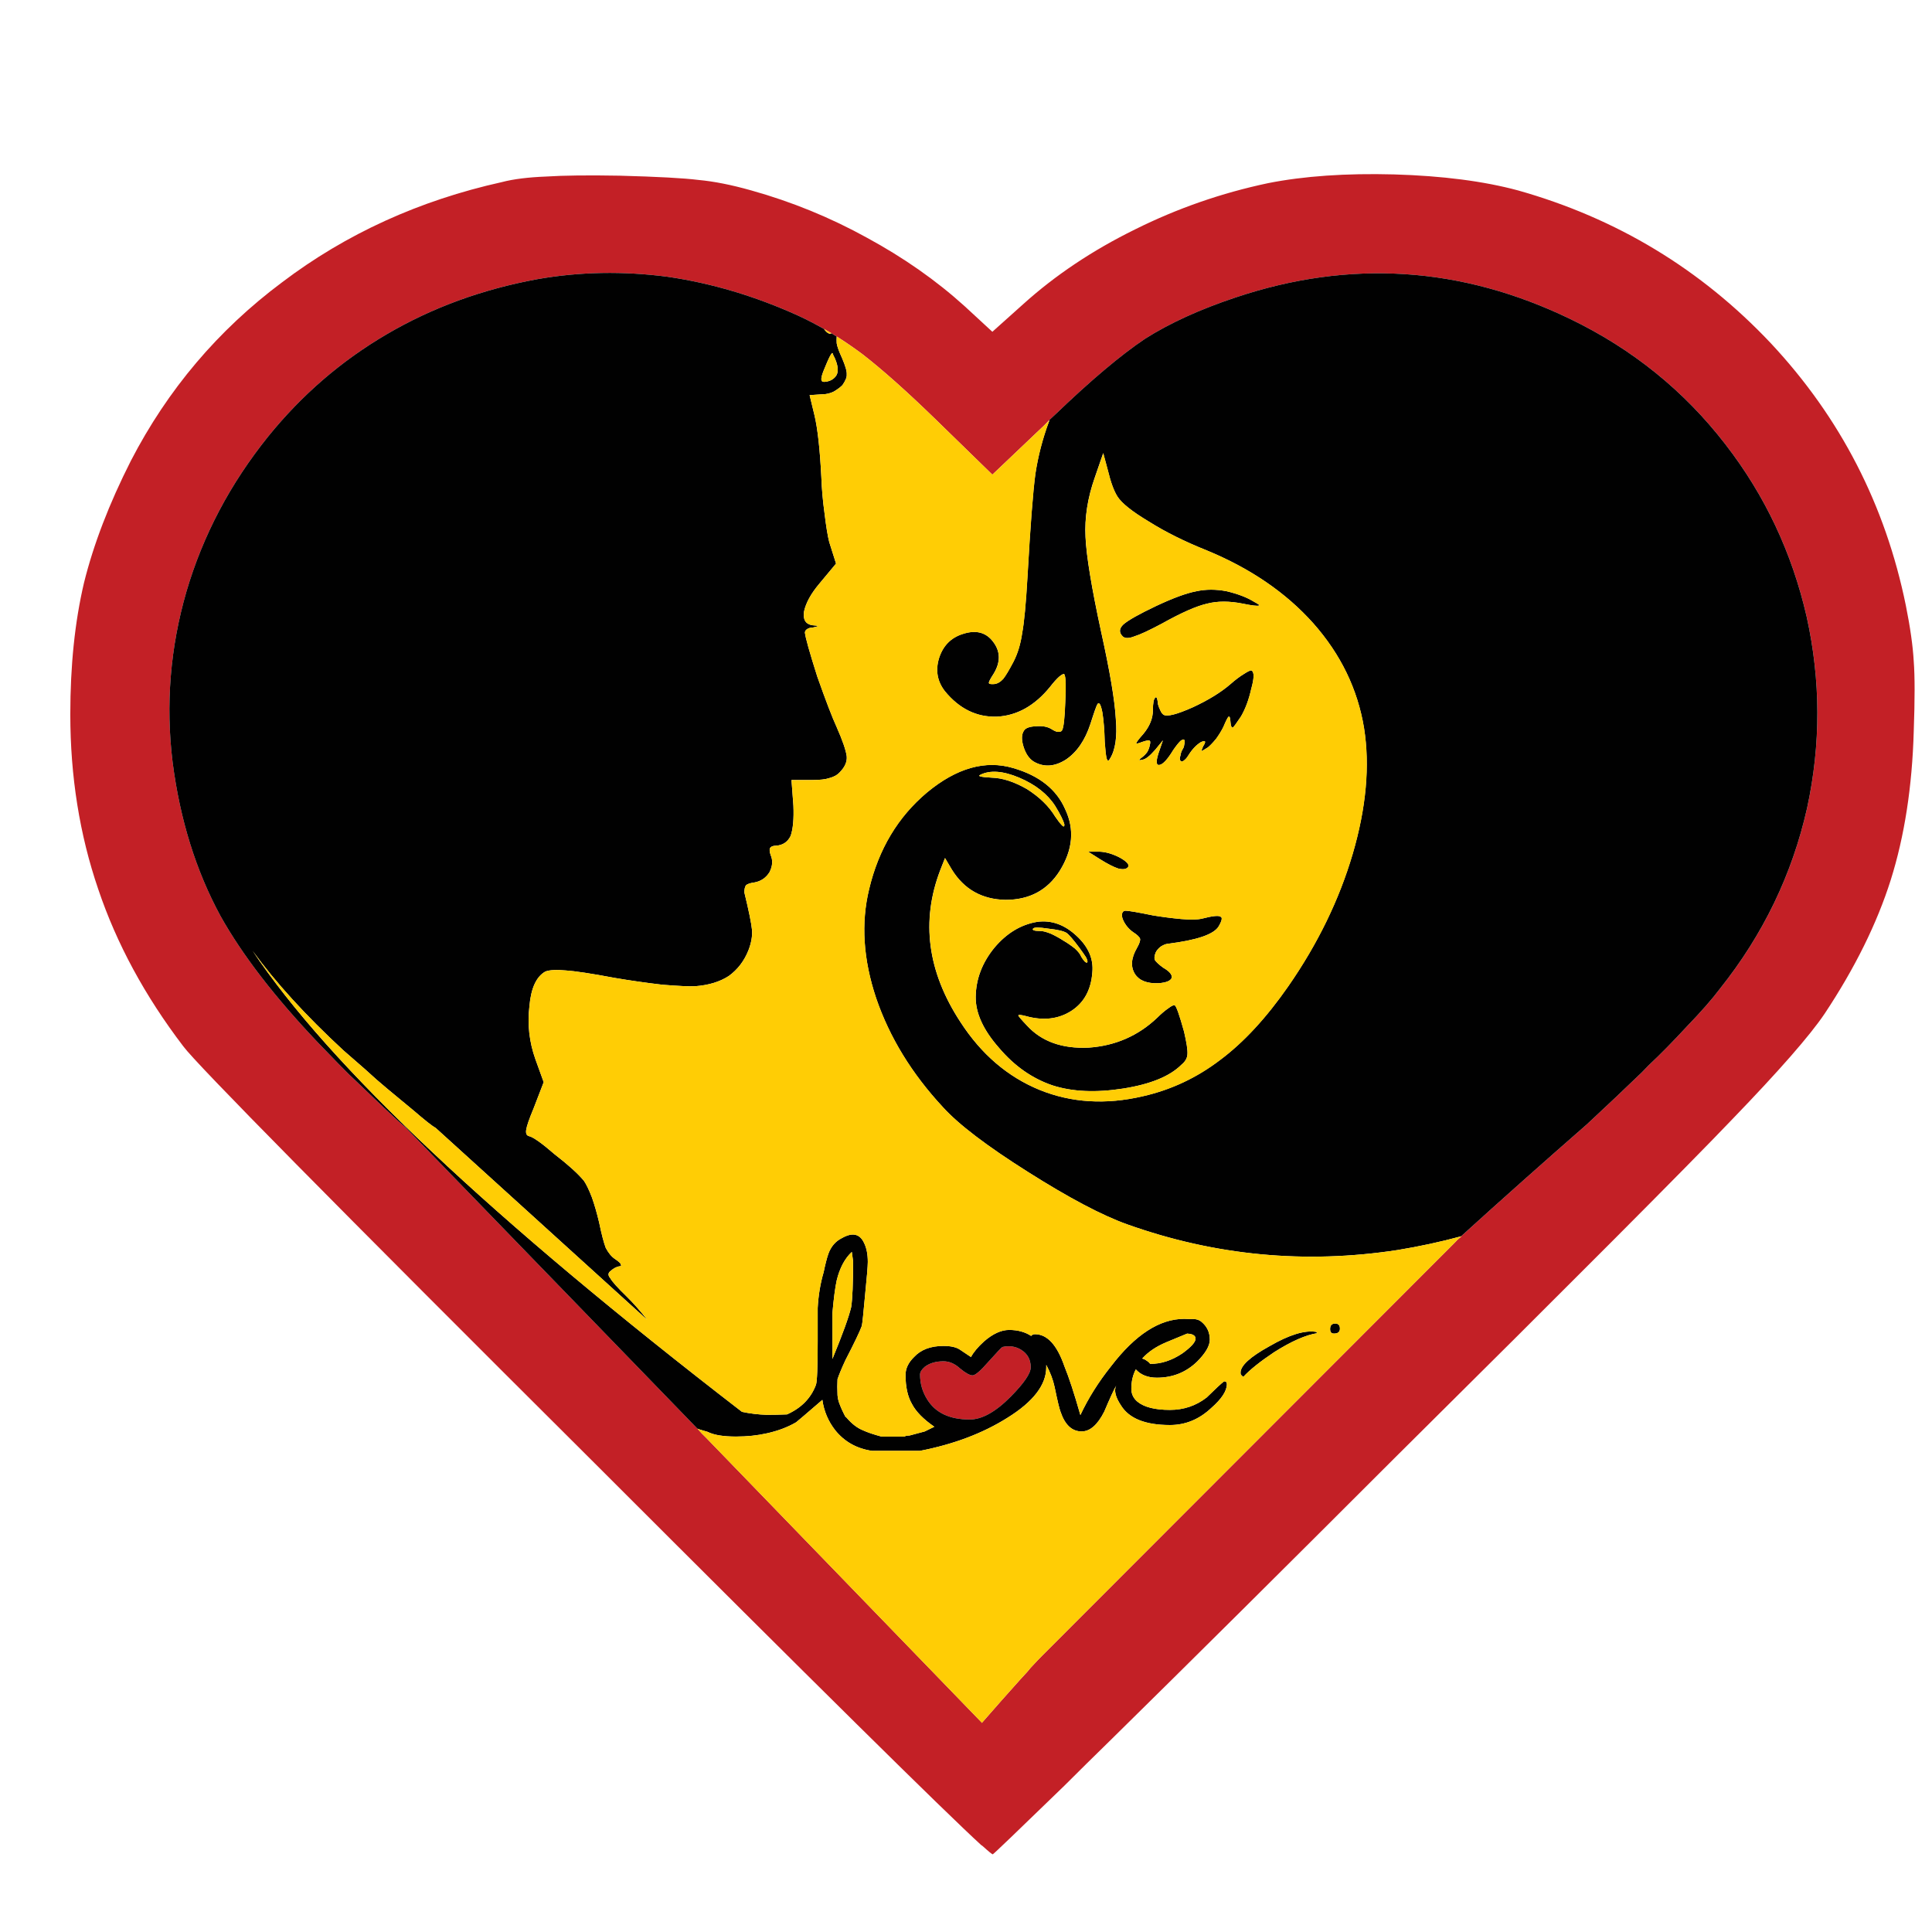 <?xml version="1.0" encoding="utf-8"?>
<!-- Generator: Adobe Illustrator 16.0.0, SVG Export Plug-In . SVG Version: 6.00 Build 0)  -->
<!DOCTYPE svg PUBLIC "-//W3C//DTD SVG 1.1//EN" "http://www.w3.org/Graphics/SVG/1.1/DTD/svg11.dtd">
<svg version="1.1" id="Layer_1" xmlns="http://www.w3.org/2000/svg" xmlns:xlink="http://www.w3.org/1999/xlink" x="0px" y="0px"
	 width="300px" height="300px" viewBox="0 0 300 300" enable-background="new 0 0 300 300" xml:space="preserve">
<g>
	<path fill-rule="evenodd" clip-rule="evenodd" fill="#C32026" d="M216.473,27.083c7.506,0.221,13.918,1.049,19.238,2.483
		c15.342,4.326,28.432,12.24,39.271,23.741c10.794,11.545,17.78,25.121,20.959,40.727c0.685,3.4,1.092,6.292,1.225,8.676
		c0.177,2.295,0.177,5.905,0,10.827c-0.242,8.609-1.435,16.313-3.576,23.112c-2.14,6.754-5.562,13.675-10.264,20.761
		c-2.274,3.378-7.075,8.863-14.403,16.456c-7.175,7.507-24.657,25.044-52.449,52.615c-16.887,16.887-31.489,31.39-43.807,43.508
		c-2.804,2.738-5.275,5.177-7.417,7.318c-7.307,7.086-11.004,10.629-11.093,10.629c-0.11,0-0.64-0.432-1.589-1.292
		c-0.044-0.045-0.11-0.088-0.199-0.133c-5.806-5.319-25.793-25.064-59.965-59.236c-40.595-40.439-61.907-62.039-63.938-64.799
		c-5.96-7.814-10.364-15.949-13.212-24.403c-2.892-8.455-4.337-17.505-4.337-27.152c0-7.571,0.706-14.37,2.12-20.396
		c1.479-5.982,3.906-12.306,7.285-18.973c5.717-11.058,13.542-20.297,23.476-27.714c9.933-7.527,21.312-12.715,34.138-15.563
		c1.766-0.464,4.05-0.751,6.854-0.861c2.737-0.177,6.556-0.221,11.456-0.133c5.85,0.155,9.922,0.375,12.219,0.662
		c2.406,0.221,5.132,0.762,8.179,1.623c6.313,1.766,12.306,4.216,17.979,7.351c5.696,3.09,10.75,6.633,15.166,10.629l4.305,3.973
		l4.768-4.271c4.989-4.503,10.784-8.377,17.384-11.622c6.557-3.268,13.443-5.662,20.661-7.186
		C202.467,27.336,208.989,26.884,216.473,27.083z M226.869,191.978c6.402-5.805,12.914-11.6,19.535-17.383
		c3.181-2.958,6.027-5.651,8.544-8.08l1.093-1.126c1.788-1.678,3.753-3.676,5.893-5.993c2.23-2.317,3.941-4.271,5.134-5.86
		c6.711-8.41,11.225-17.77,13.542-28.079c2.141-9.889,2.119-19.779-0.065-29.667c-2.273-9.933-6.479-18.863-12.616-26.788
		c-6.423-8.322-14.458-14.812-24.105-19.469c-16.908-8.168-34.227-9.282-51.951-3.345c-5.563,1.854-10.253,3.996-14.073,6.423
		c-3.753,2.517-8.377,6.414-13.874,11.689l-0.993,0.927l-0.795,0.827l-8.045,7.649l-8.94-8.708
		c-4.459-4.326-8.234-7.681-11.324-10.065c-1.28-0.95-2.583-1.843-3.907-2.682c-0.287-0.154-0.552-0.32-0.795-0.497l-0.298-0.166
		c-0.287-0.177-0.573-0.342-0.861-0.497c-1.324-0.751-2.649-1.435-3.973-2.053c-6.711-3.046-13.488-5.066-20.331-6.06
		c-6.887-0.905-13.609-0.784-20.165,0.365c-8.565,1.567-16.368,4.415-23.41,8.543c-7.064,4.127-13.211,9.425-18.443,15.893
		c-5.894,7.329-10.121,15.342-12.682,24.04c-2.538,8.741-3.256,17.604-2.152,26.587c1.147,8.875,3.62,16.81,7.417,23.808
		c3.377,6.048,8.443,12.626,15.198,19.734c0.994,1.017,2.031,2.087,3.112,3.213c1.104,1.147,2.218,2.239,3.345,3.277
		c1.346,1.302,2.593,2.495,3.741,3.576c1.701,1.611,2.793,2.604,3.279,2.979l45.396,46.854l0.663,0.729
		c0.22,0.22,0.453,0.452,0.695,0.694l42.846,44.271c0-0.044,0.022-0.088,0.066-0.132c1.942-2.23,3.896-4.437,5.861-6.623
		c0.374-0.396,0.75-0.805,1.125-1.226c0.287-0.374,0.596-0.728,0.927-1.059c0.442-0.486,0.916-0.982,1.425-1.489l63.904-63.972
		c0.332-0.376,0.707-0.729,1.126-1.061H226.869z M158.561,209.593c0.993,0.619,1.49,1.524,1.49,2.716
		c0,0.948-1.038,2.473-3.112,4.569c-2.341,2.362-4.459,3.543-6.357,3.543c-3.135,0-5.343-1.049-6.623-3.146
		c-0.729-1.169-1.093-2.45-1.093-3.84c0-0.376,0.243-0.772,0.728-1.192c0.751-0.574,1.722-0.861,2.914-0.861
		c0.905,0,1.767,0.376,2.583,1.126c0.861,0.706,1.501,1.059,1.92,1.059c0.42,0,1.226-0.683,2.418-2.052
		c1.368-1.522,2.107-2.307,2.218-2.351C156.729,208.921,157.7,209.063,158.561,209.593z"/>
	<path fill-rule="evenodd" clip-rule="evenodd" fill="#010101" d="M162.931,65.293v-0.066l0.993-0.927
		c5.497-5.275,10.121-9.172,13.874-11.689c3.82-2.428,8.51-4.569,14.073-6.423c17.725-5.938,35.043-4.823,51.951,3.345
		c9.647,4.657,17.683,11.147,24.105,19.469c6.137,7.925,10.343,16.855,12.616,26.788c2.185,9.889,2.206,19.779,0.065,29.667
		c-2.317,10.309-6.831,19.668-13.542,28.079c-1.192,1.59-2.903,3.543-5.134,5.86c-2.14,2.317-4.104,4.315-5.893,5.993l-1.093,1.126
		c-2.517,2.429-5.363,5.122-8.544,8.08c-6.621,5.783-13.133,11.578-19.535,17.383c-3.179,0.861-6.456,1.568-9.833,2.12
		c-14.35,2.206-28.344,0.882-41.986-3.974c-3.907-1.392-9.05-4.106-15.43-8.146c-6.401-4.04-10.816-7.405-13.245-10.1
		c-4.812-5.188-8.256-10.816-10.33-16.887c-2.009-6.003-2.373-11.644-1.093-16.92c1.479-6.225,4.481-11.236,9.007-15.033
		c4.59-3.797,9.05-5.055,13.376-3.774c4.04,1.17,6.732,3.311,8.079,6.424c1.458,3.09,1.17,6.269-0.86,9.536
		c-1.898,3.001-4.702,4.503-8.41,4.503c-3.664-0.066-6.446-1.634-8.345-4.702l-1.06-1.788l-0.729,1.854
		c-3.045,7.925-1.998,15.805,3.146,23.641c3.223,4.967,7.306,8.466,12.251,10.497c4.944,2.009,10.297,2.34,16.059,0.993
		c4.371-0.993,8.367-2.87,11.986-5.629c3.643-2.716,7.175-6.534,10.597-11.456c4.568-6.579,7.902-13.434,9.999-20.563
		c2.097-7.174,2.683-13.686,1.755-19.536c-0.993-6.026-3.62-11.445-7.881-16.257c-4.237-4.746-9.756-8.521-16.556-11.325
		c-3.422-1.368-6.412-2.857-8.972-4.47c-2.584-1.545-4.207-2.835-4.869-3.874c-0.551-0.861-1.048-2.208-1.489-4.04l-0.729-2.714
		l-1.325,3.841c-1.103,3.134-1.578,6.203-1.423,9.204c0.133,2.937,0.938,7.827,2.417,14.669c1.368,6.181,2.131,10.696,2.285,13.543
		c0.241,2.804-0.067,4.878-0.929,6.224c-0.197,0.375-0.363,0.354-0.496-0.065c-0.11-0.442-0.208-1.302-0.298-2.583
		c-0.043-1.811-0.166-3.333-0.364-4.57c-0.242-1.236-0.496-1.666-0.762-1.291c-0.153,0.243-0.519,1.269-1.092,3.078
		c-0.84,2.562-2.12,4.415-3.841,5.563c-1.767,1.104-3.433,1.192-5.001,0.266c-0.706-0.463-1.225-1.237-1.556-2.318
		c-0.331-1.06-0.31-1.876,0.065-2.45c0.243-0.419,0.861-0.651,1.854-0.695c0.994-0.088,1.8,0.055,2.417,0.43
		c0.376,0.243,0.685,0.386,0.928,0.43c0.375,0.045,0.617-0.033,0.729-0.232c0.243-0.419,0.408-1.866,0.496-4.337
		c0.133-2.472,0.089-3.918-0.132-4.337c-0.066-0.154-0.331-0.044-0.794,0.331c-0.421,0.375-0.895,0.905-1.425,1.589
		c-2.384,2.937-5.144,4.481-8.278,4.636c-3.134,0.088-5.816-1.226-8.046-3.94c-1.191-1.523-1.501-3.234-0.927-5.133
		c0.618-1.943,1.854-3.201,3.708-3.775c2.031-0.661,3.599-0.253,4.703,1.226c1.146,1.501,1.169,3.156,0.065,4.966
		c-0.529,0.817-0.772,1.291-0.728,1.424c0,0.154,0.286,0.209,0.86,0.166c0.485-0.066,0.938-0.332,1.357-0.795
		c0.375-0.463,0.905-1.346,1.589-2.648c0.663-1.28,1.115-2.771,1.358-4.47c0.309-1.634,0.584-4.56,0.827-8.775
		c0.441-7.857,0.85-13.178,1.226-15.959c0.419-2.759,1.126-5.474,2.119-8.145C162.92,65.381,162.931,65.337,162.931,65.293z
		 M169.057,162.675c4.128-0.287,7.67-1.832,10.629-4.637c0.618-0.617,1.203-1.114,1.755-1.489c0.486-0.376,0.817-0.519,0.993-0.431
		c0.244,0.177,0.718,1.533,1.425,4.073c0.396,1.699,0.573,2.857,0.528,3.477c-0.021,0.618-0.33,1.17-0.927,1.654
		c-1.811,1.811-4.834,3.047-9.072,3.709s-7.892,0.497-10.96-0.496c-3.135-1.06-5.894-2.99-8.277-5.795
		c-2.473-2.803-3.687-5.463-3.643-7.98c0.044-2.759,1.016-5.297,2.914-7.615c1.897-2.252,4.117-3.588,6.655-4.006
		c2.185-0.288,4.205,0.43,6.06,2.152c1.854,1.7,2.683,3.598,2.483,5.695c-0.199,2.715-1.291,4.712-3.278,5.993
		c-2.009,1.281-4.359,1.545-7.053,0.795c-0.773-0.198-1.159-0.231-1.159-0.099c0,0.109,0.431,0.616,1.292,1.523
		C161.695,161.713,164.906,162.872,169.057,162.675z M168.462,149.33c0.198,0.156,0.318,0.188,0.363,0.1
		c0.088-0.11,0.022-0.375-0.198-0.794c-0.288-0.442-0.618-0.917-0.994-1.424c-0.949-1.281-1.622-2.064-2.021-2.352
		c-0.463-0.286-1.412-0.507-2.847-0.662c-1.436-0.221-2.219-0.221-2.351,0c-0.177,0.243,0.198,0.364,1.125,0.364
		c0.397,0,0.949,0.143,1.656,0.43c0.706,0.331,1.347,0.685,1.92,1.06c0.574,0.331,1.171,0.739,1.788,1.226
		c0.529,0.485,0.861,0.916,0.993,1.291C168.096,148.899,168.283,149.153,168.462,149.33z M189.52,142.343
		c0.331,0.111,0.232,0.619-0.299,1.523c-0.771,1.237-3.41,2.131-7.912,2.683c-0.332,0.044-0.685,0.188-1.06,0.43
		c-0.375,0.288-0.641,0.596-0.795,0.927c-0.198,0.486-0.244,0.872-0.132,1.159c0.22,0.331,0.649,0.728,1.291,1.192
		c0.993,0.573,1.435,1.104,1.323,1.589c-0.176,0.464-0.86,0.74-2.052,0.828c-1.767,0.066-2.979-0.408-3.643-1.424
		c-0.707-1.126-0.607-2.473,0.298-4.04c0.375-0.663,0.541-1.138,0.497-1.424c-0.089-0.287-0.441-0.629-1.061-1.026
		c-0.396-0.266-0.761-0.619-1.093-1.06c-0.33-0.463-0.54-0.884-0.628-1.259c-0.111-0.64,0.055-0.982,0.497-1.027
		c0.483,0,1.908,0.243,4.271,0.729c1.479,0.243,2.936,0.431,4.37,0.563c1.458,0.132,2.55,0.11,3.279-0.066
		C188.282,142.222,189.232,142.124,189.52,142.343z M168.958,132.245h1.788c0.993,0.043,2.041,0.353,3.145,0.927
		c1.06,0.596,1.49,1.07,1.291,1.424c-0.242,0.375-0.76,0.463-1.556,0.264c-0.729-0.243-1.655-0.717-2.781-1.423L168.958,132.245z
		 M194.354,104.133c0.419,0.243,0.396,1.192-0.066,2.847c-0.375,1.678-0.906,3.103-1.59,4.272c-0.705,1.06-1.127,1.633-1.258,1.721
		c-0.198,0.045-0.319-0.221-0.365-0.794c-0.044-0.706-0.143-1.005-0.298-0.894c-0.132,0.088-0.407,0.628-0.827,1.622
		c-0.287,0.575-0.651,1.171-1.093,1.789c-0.507,0.618-0.938,1.07-1.291,1.357c-0.597,0.375-0.927,0.563-0.993,0.563
		c-0.044,0.044,0.032-0.188,0.23-0.696c0.531-0.816,0.41-1.037-0.363-0.662c-0.706,0.44-1.346,1.126-1.921,2.053
		c-0.242,0.397-0.508,0.684-0.794,0.861c-0.221,0.11-0.364,0.088-0.431-0.066c-0.132-0.133-0.132-0.387,0-0.762
		c0.044-0.331,0.144-0.64,0.298-0.927c0.177-0.243,0.276-0.507,0.298-0.794c0.088-0.331,0.088-0.573,0-0.729
		c-0.066-0.131-0.266-0.077-0.596,0.166c-0.331,0.331-0.707,0.806-1.126,1.424c-0.86,1.413-1.556,2.174-2.086,2.285
		c-0.552,0.132-0.618-0.463-0.198-1.789l0.695-2.02l-1.191,1.457c-0.862,0.993-1.536,1.513-2.021,1.556
		c-0.618,0.177-0.606,0.033,0.034-0.43c0.264-0.199,0.518-0.463,0.761-0.794c0.198-0.375,0.32-0.706,0.364-0.993
		c0.132-0.463,0.111-0.717-0.066-0.762c-0.11-0.066-0.463,0-1.059,0.199c-0.641,0.243-0.961,0.319-0.961,0.231
		c0-0.154,0.364-0.64,1.093-1.457c0.993-1.191,1.49-2.429,1.49-3.708c0-1.082,0.121-1.722,0.365-1.92
		c0.197-0.243,0.341,0.11,0.43,1.059c0.087,0.309,0.21,0.619,0.364,0.928c0.133,0.309,0.298,0.53,0.497,0.662
		c0.551,0.332,2.064-0.055,4.536-1.158c2.429-1.126,4.381-2.329,5.859-3.609c0.752-0.663,1.458-1.192,2.119-1.59
		C193.835,104.211,194.222,104.045,194.354,104.133z M185.744,91.816c1.502-0.332,3.091-0.332,4.769,0
		c1.743,0.418,3.146,0.96,4.206,1.623c0.706,0.374,0.959,0.573,0.761,0.595c-0.264,0.088-1.093-0.01-2.483-0.298
		c-2.098-0.42-3.951-0.42-5.563,0c-1.655,0.375-3.984,1.402-6.986,3.08c-2.031,1.082-3.455,1.744-4.272,1.987
		c-0.815,0.331-1.412,0.353-1.787,0.066c-0.662-0.618-0.642-1.259,0.066-1.921c0.773-0.662,2.461-1.611,5.066-2.847
		C182.146,92.864,184.223,92.103,185.744,91.816z M184.355,207.077c-0.884,0.354-1.977,0.806-3.279,1.357
		c-1.567,0.661-2.803,1.501-3.709,2.517c0.11,0.044,0.232,0.088,0.365,0.131c0.484,0.288,0.772,0.521,0.86,0.696
		c1.678,0.022,3.344-0.519,5-1.622c1.369-0.993,2.053-1.755,2.053-2.285c0-0.419-0.331-0.673-0.993-0.762
		C184.52,207.109,184.42,207.099,184.355,207.077z M108.297,221.845l-45.396-46.854c-0.486-0.375-1.578-1.368-3.279-2.979
		c-1.147-1.081-2.395-2.274-3.741-3.576c-1.126-1.038-2.241-2.13-3.345-3.277c-1.082-1.126-2.119-2.196-3.112-3.213
		c-6.754-7.107-11.821-13.686-15.198-19.734c-3.797-6.998-6.27-14.933-7.417-23.808c-1.104-8.983-0.386-17.847,2.152-26.587
		c2.561-8.698,6.788-16.71,12.682-24.04c5.232-6.468,11.379-11.766,18.443-15.893c7.042-4.128,14.845-6.976,23.41-8.543
		c6.556-1.148,13.278-1.27,20.165-0.365c6.843,0.994,13.62,3.013,20.331,6.06c1.324,0.618,2.649,1.302,3.973,2.053
		c0.066,0.088,0.122,0.166,0.166,0.232c0.243,0.287,0.475,0.452,0.695,0.497c0.089,0,0.188-0.022,0.298-0.066
		c0.243,0.177,0.508,0.342,0.795,0.497c-0.021,0.331-0.021,0.685,0,1.06c0.088,0.53,0.364,1.291,0.828,2.284
		c0.529,1.237,0.772,2.086,0.728,2.55c0.045,0.397-0.176,0.95-0.662,1.656c-0.332,0.331-0.773,0.663-1.325,0.993
		c-0.573,0.287-1.17,0.43-1.788,0.43l-1.987,0.133l0.762,3.145c0.485,2.053,0.839,5.244,1.059,9.569
		c0.066,1.855,0.232,3.73,0.497,5.629c0.243,2.031,0.486,3.521,0.729,4.47l1.059,3.344l-2.616,3.146
		c-1.279,1.523-2.063,2.947-2.351,4.272c-0.198,1.257,0.221,1.975,1.258,2.151c0.574,0.044,0.861,0.088,0.861,0.133
		c0,0.044-0.266,0.121-0.795,0.231c-0.331,0-0.629,0.089-0.894,0.266c-0.199,0.154-0.298,0.331-0.298,0.53
		c0.088,0.794,0.728,3.068,1.92,6.821c1.325,3.752,2.329,6.368,3.013,7.847c0.905,2.053,1.424,3.555,1.556,4.503
		c0.089,0.839-0.264,1.667-1.059,2.483c-0.397,0.442-0.949,0.75-1.655,0.927c-0.574,0.199-1.458,0.299-2.649,0.299h-3.211
		l0.298,3.973c0.088,2.053-0.055,3.62-0.43,4.703c-0.463,0.949-1.226,1.457-2.285,1.522c-0.463,0-0.773,0.133-0.928,0.398
		c-0.087,0.198-0.055,0.54,0.1,1.026c0.375,0.838,0.32,1.732-0.166,2.681c-0.53,0.862-1.291,1.392-2.285,1.59
		c-0.662,0.088-1.115,0.232-1.357,0.43c-0.177,0.243-0.265,0.618-0.265,1.126c0.707,2.914,1.104,4.867,1.192,5.86
		c0.067,0.95-0.121,1.999-0.563,3.146c-0.662,1.656-1.678,2.98-3.046,3.974c-1.392,0.905-3.135,1.435-5.232,1.59
		c-0.905,0.043-2.594-0.033-5.066-0.232c-2.472-0.287-4.945-0.64-7.417-1.06c-3.643-0.685-6.181-1.07-7.616-1.159
		c-1.435-0.133-2.483-0.078-3.146,0.165c-1.413,0.795-2.241,2.594-2.483,5.397c-0.331,2.804-0.022,5.541,0.926,8.212l1.292,3.576
		l-1.556,4.04c-0.685,1.633-1.071,2.748-1.159,3.344c-0.089,0.574,0.055,0.905,0.43,0.993c0.663,0.154,1.987,1.093,3.974,2.814
		c2.141,1.656,3.664,3.036,4.569,4.14c0.375,0.553,0.783,1.401,1.225,2.549c0.42,1.192,0.795,2.495,1.126,3.907
		c0.375,1.811,0.717,3.124,1.026,3.94c0.42,0.795,0.895,1.368,1.424,1.723c0.464,0.309,0.761,0.563,0.894,0.761v0.066
		c0.11,0.199,0.088,0.299-0.066,0.299c-0.508,0.043-1.004,0.287-1.49,0.728c-0.42,0.309-0.441,0.685-0.067,1.126
		c0.332,0.573,1.159,1.5,2.483,2.781c1.104,1.081,2.197,2.318,3.279,3.709l-32.847-29.802c-0.53-0.287-1.678-1.191-3.444-2.714
		c-1.237-1.037-2.583-2.153-4.039-3.345c-1.148-0.949-2.318-1.976-3.511-3.079c-1.147-0.993-2.262-1.964-3.344-2.914
		c-5.85-5.408-10.551-10.563-14.106-15.463c11.876,17.813,37.207,41.677,75.991,71.588c1.237,0.265,2.517,0.419,3.841,0.462
		c1.016,0,2.064-0.021,3.146-0.064c2.23-0.994,3.73-2.528,4.502-4.604c0.178-0.529,0.266-2.771,0.266-6.722c0-3.135,0-4.867,0-5.198
		c0.11-1.986,0.419-3.842,0.927-5.563c0.243-1.192,0.485-2.143,0.729-2.849c0.419-1.146,1.126-1.965,2.12-2.449
		c1.633-0.928,2.781-0.662,3.443,0.795c0.375,0.772,0.563,1.743,0.563,2.913c0,0.64-0.144,2.384-0.431,5.232
		c-0.243,2.715-0.408,4.282-0.497,4.701c-0.287,0.817-1.137,2.593-2.55,5.33c-0.574,1.236-0.982,2.22-1.225,2.947
		c-0.044,0.707-0.044,1.534,0,2.483c0.044,0.465,0.132,0.872,0.264,1.226c0.243,0.661,0.564,1.369,0.96,2.119
		c0.088,0.045,0.155,0.1,0.198,0.165c0.795,0.928,1.623,1.567,2.483,1.922c0.708,0.33,1.678,0.661,2.915,0.993h3.643
		c0-0.09,0.242-0.145,0.728-0.166c0.795-0.221,1.579-0.431,2.351-0.63l1.49-0.728c-1.7-1.171-2.859-2.352-3.477-3.543
		c-0.663-1.147-0.994-2.649-0.994-4.503c0-0.994,0.442-1.922,1.324-2.782c1.061-1.148,2.583-1.722,4.57-1.722
		c1.148,0,2.009,0.198,2.583,0.596c1.037,0.706,1.601,1.082,1.688,1.126c0.396-0.751,1.07-1.556,2.02-2.417
		c1.369-1.192,2.671-1.788,3.907-1.788c1.325,0,2.462,0.309,3.411,0.928c0.154-0.177,0.353-0.265,0.596-0.265
		c1.898,0,3.422,1.654,4.569,4.967c0.706,1.721,1.534,4.249,2.483,7.583c1.236-2.628,2.826-5.154,4.768-7.583
		c3.753-4.901,7.54-7.352,11.357-7.352c0.332,0,0.641,0.011,0.927,0.033c0.751-0.066,1.337,0.077,1.756,0.43
		c0.86,0.708,1.291,1.635,1.291,2.782c0,0.949-0.662,2.086-1.987,3.41c-1.721,1.656-3.797,2.483-6.226,2.483
		c-1.412,0-2.504-0.43-3.277-1.291c-0.462,0.861-0.695,1.864-0.695,3.013c0,0.795,0.309,1.458,0.928,1.986
		c1.038,0.861,2.726,1.292,5.066,1.292c2.14,0,4.039-0.64,5.694-1.92c1.369-1.348,2.273-2.187,2.715-2.517
		c0.288,0,0.431,0.143,0.431,0.43c0,1.061-0.806,2.296-2.418,3.709c-1.874,1.765-4.017,2.648-6.422,2.648
		c-3.797,0-6.324-1.004-7.583-3.013c-0.884-1.324-1.138-2.362-0.762-3.113c-0.376,0.663-0.994,2.01-1.854,4.04
		c-1.037,2.053-2.206,3.079-3.509,3.079c-1.502,0-2.594-1.015-3.278-3.045c-0.177-0.441-0.486-1.733-0.928-3.875
		c-0.242-1.126-0.674-2.263-1.291-3.41c0,0.176,0,0.298,0,0.364c0,2.737-2.01,5.354-6.026,7.847
		c-3.818,2.406-8.344,4.117-13.576,5.133h-7.483c-2.362-0.354-4.261-1.424-5.696-3.211c-1.081-1.392-1.743-2.959-1.986-4.703
		c-2.583,2.229-3.94,3.389-4.072,3.478c-1.324,0.772-2.848,1.346-4.57,1.722c-1.457,0.331-3.046,0.497-4.768,0.497
		c-1.987,0-3.455-0.243-4.404-0.729c-0.441-0.131-0.85-0.254-1.225-0.363C108.529,221.933,108.408,221.888,108.297,221.845z
		 M204.553,207.011c-1.81,0.286-4.04,1.27-6.689,2.947c-2.186,1.456-3.785,2.737-4.801,3.84c-0.133-0.088-0.221-0.164-0.264-0.232
		c-0.111-0.043-0.166-0.187-0.166-0.429c0-1.083,1.5-2.451,4.503-4.106c3.047-1.766,5.452-2.505,7.218-2.219L204.553,207.011z
		 M208.063,206.315c0,0.507-0.309,0.762-0.927,0.762c-0.398,0-0.597-0.232-0.597-0.696c0-0.574,0.265-0.86,0.794-0.86
		C207.819,205.521,208.063,205.785,208.063,206.315z M129.19,54.863c-0.154,0.044-0.541,0.827-1.159,2.351
		c-0.331,0.772-0.497,1.324-0.497,1.656c0,0.287,0.144,0.43,0.431,0.43c0.817-0.044,1.435-0.354,1.854-0.927
		c0.332-0.486,0.353-1.181,0.066-2.086c-0.132-0.419-0.287-0.772-0.463-1.06C129.312,54.852,129.235,54.73,129.19,54.863z
		 M163.858,125.159c-1.191-1.855-3.058-3.322-5.596-4.403c-2.517-1.06-4.536-1.204-6.06-0.432c-0.463,0.199,0.132,0.342,1.788,0.432
		c1.678,0.043,3.51,0.64,5.496,1.788c1.942,1.236,3.399,2.659,4.371,4.272c0.419,0.618,0.773,1.07,1.06,1.357
		c0.243,0.243,0.364,0.199,0.364-0.132C165.128,127.421,164.653,126.461,163.858,125.159z M132.27,194.395
		c-1.104,1.038-1.887,2.517-2.351,4.438c-0.243,1.126-0.463,2.813-0.662,5.066v7.119c1.567-3.798,2.539-6.479,2.913-8.047
		c0.2-1.302,0.298-3.664,0.298-7.086C132.468,195.797,132.402,195.3,132.27,194.395z M158.561,209.593
		c-0.86-0.529-1.832-0.672-2.914-0.43c-0.11,0.044-0.85,0.828-2.218,2.351c-1.192,1.369-1.998,2.052-2.418,2.052
		c-0.419,0-1.059-0.353-1.92-1.059c-0.816-0.75-1.678-1.126-2.583-1.126c-1.192,0-2.163,0.287-2.914,0.861
		c-0.485,0.42-0.728,0.816-0.728,1.192c0,1.39,0.364,2.671,1.093,3.84c1.28,2.098,3.488,3.146,6.623,3.146
		c1.898,0,4.017-1.181,6.357-3.543c2.074-2.097,3.112-3.621,3.112-4.569C160.051,211.117,159.554,210.212,158.561,209.593z"/>
	<path fill-rule="evenodd" clip-rule="evenodd" fill="#FFCD05" d="M129.124,51.75c-0.11,0.044-0.209,0.066-0.298,0.066
		c-0.22-0.045-0.452-0.21-0.695-0.497c-0.044-0.066-0.1-0.144-0.166-0.232c0.288,0.154,0.574,0.32,0.861,0.497L129.124,51.75z
		 M226.869,191.978h0.066c-0.419,0.331-0.794,0.685-1.126,1.061l-63.904,63.972c-0.509,0.507-0.982,1.003-1.425,1.489
		c-0.331,0.331-0.64,0.685-0.927,1.059c-0.375,0.421-0.751,0.829-1.125,1.226c-1.966,2.187-3.919,4.393-5.861,6.623
		c-0.044,0.044-0.066,0.088-0.066,0.132l-42.846-44.271c-0.243-0.242-0.475-0.475-0.695-0.694l-0.663-0.729
		c0.111,0.043,0.232,0.088,0.364,0.133c0.375,0.109,0.784,0.232,1.225,0.363c0.949,0.486,2.417,0.729,4.404,0.729
		c1.722,0,3.311-0.166,4.768-0.497c1.722-0.376,3.246-0.949,4.57-1.722c0.132-0.089,1.49-1.248,4.072-3.478
		c0.243,1.744,0.906,3.312,1.986,4.703c1.435,1.787,3.334,2.857,5.696,3.211h7.483c5.232-1.016,9.757-2.727,13.576-5.133
		c4.017-2.493,6.026-5.109,6.026-7.847c0-0.066,0-0.188,0-0.364c0.617,1.147,1.049,2.284,1.291,3.41
		c0.441,2.142,0.751,3.434,0.928,3.875c0.685,2.03,1.776,3.045,3.278,3.045c1.303,0,2.472-1.026,3.509-3.079
		c0.86-2.03,1.479-3.377,1.854-4.04c-0.376,0.751-0.122,1.789,0.762,3.113c1.259,2.009,3.786,3.013,7.583,3.013
		c2.405,0,4.548-0.884,6.422-2.648c1.612-1.413,2.418-2.648,2.418-3.709c0-0.287-0.143-0.43-0.431-0.43
		c-0.441,0.33-1.346,1.169-2.715,2.517c-1.655,1.28-3.555,1.92-5.694,1.92c-2.341,0-4.028-0.431-5.066-1.292
		c-0.619-0.528-0.928-1.191-0.928-1.986c0-1.148,0.233-2.151,0.695-3.013c0.773,0.861,1.865,1.291,3.277,1.291
		c2.429,0,4.505-0.827,6.226-2.483c1.325-1.324,1.987-2.461,1.987-3.41c0-1.147-0.431-2.074-1.291-2.782
		c-0.419-0.353-1.005-0.496-1.756-0.43c-0.286-0.022-0.595-0.033-0.927-0.033c-3.817,0-7.604,2.45-11.357,7.352
		c-1.941,2.429-3.531,4.955-4.768,7.583c-0.949-3.334-1.777-5.862-2.483-7.583c-1.147-3.313-2.671-4.967-4.569-4.967
		c-0.243,0-0.441,0.088-0.596,0.265c-0.949-0.619-2.086-0.928-3.411-0.928c-1.236,0-2.538,0.596-3.907,1.788
		c-0.949,0.861-1.623,1.666-2.02,2.417c-0.088-0.044-0.651-0.42-1.688-1.126c-0.574-0.397-1.435-0.596-2.583-0.596
		c-1.987,0-3.509,0.573-4.57,1.722c-0.882,0.86-1.324,1.788-1.324,2.782c0,1.854,0.331,3.355,0.994,4.503
		c0.618,1.191,1.776,2.372,3.477,3.543l-1.49,0.728c-0.772,0.199-1.556,0.409-2.351,0.63c-0.486,0.021-0.728,0.076-0.728,0.166
		h-3.643c-1.237-0.332-2.207-0.663-2.915-0.993c-0.86-0.354-1.688-0.994-2.483-1.922c-0.043-0.065-0.11-0.12-0.198-0.165
		c-0.396-0.75-0.717-1.458-0.96-2.119c-0.132-0.354-0.22-0.761-0.264-1.226c-0.044-0.949-0.044-1.776,0-2.483
		c0.243-0.728,0.65-1.711,1.225-2.947c1.413-2.737,2.263-4.513,2.55-5.33c0.088-0.419,0.254-1.986,0.497-4.701
		c0.287-2.849,0.431-4.593,0.431-5.232c0-1.17-0.188-2.141-0.563-2.913c-0.662-1.457-1.81-1.723-3.443-0.795
		c-0.994,0.484-1.701,1.303-2.12,2.449c-0.243,0.706-0.486,1.656-0.729,2.849c-0.508,1.721-0.816,3.576-0.927,5.563
		c0,0.331,0,2.063,0,5.198c0,3.951-0.088,6.192-0.266,6.722c-0.772,2.075-2.272,3.609-4.502,4.604
		c-1.082,0.043-2.13,0.064-3.146,0.064c-1.324-0.043-2.604-0.197-3.841-0.462c-38.785-29.911-64.115-53.774-75.991-71.588
		c3.555,4.9,8.256,10.055,14.106,15.463c1.082,0.95,2.197,1.921,3.344,2.914c1.192,1.104,2.363,2.13,3.511,3.079
		c1.456,1.191,2.802,2.308,4.039,3.345c1.766,1.522,2.914,2.427,3.444,2.714l32.847,29.802c-1.082-1.391-2.174-2.628-3.279-3.709
		c-1.324-1.281-2.152-2.208-2.483-2.781c-0.375-0.441-0.353-0.817,0.067-1.126c0.486-0.44,0.982-0.685,1.49-0.728
		c0.154,0,0.176-0.1,0.066-0.299v-0.066c-0.133-0.198-0.43-0.452-0.894-0.761c-0.529-0.354-1.004-0.928-1.424-1.723
		c-0.309-0.816-0.651-2.13-1.026-3.94c-0.331-1.412-0.706-2.715-1.126-3.907c-0.442-1.147-0.85-1.996-1.225-2.549
		c-0.905-1.104-2.428-2.483-4.569-4.14c-1.987-1.722-3.311-2.66-3.974-2.814c-0.375-0.088-0.519-0.419-0.43-0.993
		c0.087-0.596,0.474-1.711,1.159-3.344l1.556-4.04l-1.292-3.576c-0.949-2.671-1.257-5.408-0.926-8.212
		c0.242-2.803,1.07-4.602,2.483-5.397c0.662-0.243,1.71-0.298,3.146-0.165c1.435,0.088,3.973,0.474,7.616,1.159
		c2.472,0.42,4.944,0.772,7.417,1.06c2.472,0.199,4.161,0.275,5.066,0.232c2.097-0.155,3.841-0.685,5.232-1.59
		c1.368-0.994,2.384-2.317,3.046-3.974c0.441-1.147,0.629-2.196,0.563-3.146c-0.088-0.993-0.485-2.947-1.192-5.86
		c0-0.508,0.088-0.883,0.265-1.126c0.242-0.198,0.695-0.342,1.357-0.43c0.994-0.198,1.755-0.728,2.285-1.59
		c0.486-0.949,0.541-1.843,0.166-2.681c-0.154-0.486-0.187-0.829-0.1-1.026c0.155-0.266,0.464-0.398,0.928-0.398
		c1.059-0.065,1.821-0.573,2.285-1.522c0.375-1.083,0.519-2.649,0.43-4.703l-0.298-3.973h3.211c1.192,0,2.075-0.1,2.649-0.299
		c0.706-0.176,1.258-0.485,1.655-0.927c0.795-0.816,1.148-1.645,1.059-2.483c-0.132-0.949-0.651-2.45-1.556-4.503
		c-0.684-1.479-1.688-4.094-3.013-7.847c-1.192-3.753-1.833-6.027-1.92-6.821c0-0.199,0.1-0.375,0.298-0.53
		c0.264-0.176,0.563-0.266,0.894-0.266c0.529-0.11,0.795-0.187,0.795-0.231c0-0.045-0.287-0.088-0.861-0.133
		c-1.038-0.176-1.457-0.894-1.258-2.151c0.288-1.325,1.071-2.749,2.351-4.272l2.616-3.146l-1.059-3.344
		c-0.243-0.949-0.486-2.438-0.729-4.47c-0.264-1.899-0.43-3.774-0.497-5.629c-0.22-4.326-0.574-7.517-1.059-9.569l-0.762-3.145
		l1.987-0.133c0.618,0,1.215-0.143,1.788-0.43c0.551-0.331,0.993-0.663,1.325-0.993c0.485-0.707,0.707-1.259,0.662-1.656
		c0.045-0.463-0.198-1.313-0.728-2.55c-0.464-0.993-0.74-1.754-0.828-2.284c-0.021-0.375-0.021-0.729,0-1.06
		c1.325,0.839,2.627,1.732,3.907,2.682c3.09,2.384,6.865,5.739,11.324,10.065l8.94,8.708l8.045-7.649l0.795-0.761
		c0,0.044-0.011,0.088-0.032,0.133c-0.993,2.671-1.7,5.386-2.119,8.145c-0.376,2.782-0.784,8.102-1.226,15.959
		c-0.243,4.216-0.519,7.141-0.827,8.775c-0.243,1.699-0.695,3.189-1.358,4.47c-0.684,1.303-1.214,2.185-1.589,2.648
		c-0.419,0.463-0.872,0.729-1.357,0.795c-0.574,0.043-0.86-0.012-0.86-0.166c-0.045-0.133,0.198-0.606,0.728-1.424
		c1.104-1.81,1.081-3.465-0.065-4.966c-1.104-1.479-2.672-1.887-4.703-1.226c-1.854,0.575-3.09,1.833-3.708,3.775
		c-0.574,1.899-0.265,3.609,0.927,5.133c2.229,2.714,4.912,4.028,8.046,3.94c3.135-0.154,5.895-1.699,8.278-4.636
		c0.53-0.685,1.004-1.214,1.425-1.589c0.463-0.375,0.728-0.485,0.794-0.331c0.221,0.419,0.265,1.866,0.132,4.337
		c-0.088,2.472-0.253,3.918-0.496,4.337c-0.111,0.199-0.354,0.277-0.729,0.232c-0.243-0.044-0.552-0.188-0.928-0.43
		c-0.617-0.375-1.423-0.519-2.417-0.43c-0.993,0.043-1.611,0.276-1.854,0.695c-0.375,0.574-0.396,1.39-0.065,2.45
		c0.331,1.081,0.85,1.855,1.556,2.318c1.568,0.927,3.234,0.839,5.001-0.266c1.721-1.148,3.001-3.001,3.841-5.563
		c0.573-1.809,0.938-2.835,1.092-3.078c0.266-0.375,0.52,0.055,0.762,1.291c0.198,1.236,0.321,2.759,0.364,4.57
		c0.09,1.281,0.188,2.141,0.298,2.583c0.133,0.419,0.299,0.44,0.496,0.065c0.861-1.346,1.17-3.42,0.929-6.224
		c-0.154-2.847-0.917-7.362-2.285-13.543c-1.479-6.842-2.284-11.732-2.417-14.669c-0.155-3.001,0.32-6.07,1.423-9.204l1.325-3.841
		l0.729,2.714c0.441,1.833,0.938,3.179,1.489,4.04c0.662,1.038,2.285,2.329,4.869,3.874c2.56,1.613,5.55,3.103,8.972,4.47
		c6.8,2.804,12.318,6.579,16.556,11.325c4.261,4.813,6.888,10.231,7.881,16.257c0.928,5.85,0.342,12.362-1.755,19.536
		c-2.097,7.129-5.431,13.984-9.999,20.563c-3.422,4.922-6.954,8.74-10.597,11.456c-3.619,2.759-7.615,4.636-11.986,5.629
		c-5.762,1.347-11.114,1.016-16.059-0.993c-4.945-2.031-9.028-5.53-12.251-10.497c-5.144-7.836-6.192-15.716-3.146-23.641
		l0.729-1.854l1.06,1.788c1.898,3.068,4.681,4.636,8.345,4.702c3.708,0,6.512-1.501,8.41-4.503c2.03-3.268,2.318-6.446,0.86-9.536
		c-1.347-3.113-4.039-5.254-8.079-6.424c-4.326-1.28-8.786-0.023-13.376,3.774c-4.525,3.797-7.528,8.808-9.007,15.033
		c-1.28,5.276-0.916,10.917,1.093,16.92c2.074,6.07,5.519,11.699,10.33,16.887c2.429,2.694,6.844,6.06,13.245,10.1
		c6.38,4.039,11.522,6.754,15.43,8.146c13.643,4.855,27.637,6.18,41.986,3.974C220.413,193.546,223.69,192.839,226.869,191.978z
		 M185.744,91.816c-1.521,0.287-3.598,1.048-6.224,2.284c-2.605,1.236-4.293,2.186-5.066,2.847
		c-0.708,0.663-0.729,1.303-0.066,1.921c0.375,0.286,0.972,0.264,1.787-0.066c0.817-0.243,2.241-0.905,4.272-1.987
		c3.002-1.678,5.331-2.704,6.986-3.08c1.611-0.42,3.465-0.42,5.563,0c1.391,0.288,2.22,0.386,2.483,0.298
		c0.198-0.022-0.055-0.221-0.761-0.595c-1.06-0.663-2.463-1.204-4.206-1.623C188.835,91.484,187.246,91.484,185.744,91.816z
		 M194.354,104.133c-0.133-0.088-0.52,0.078-1.16,0.497c-0.661,0.397-1.367,0.927-2.119,1.59c-1.479,1.28-3.431,2.483-5.859,3.609
		c-2.472,1.103-3.985,1.49-4.536,1.158c-0.199-0.132-0.364-0.353-0.497-0.662c-0.154-0.309-0.277-0.619-0.364-0.928
		c-0.089-0.949-0.232-1.301-0.43-1.059c-0.244,0.198-0.365,0.839-0.365,1.92c0,1.279-0.497,2.517-1.49,3.708
		c-0.729,0.817-1.093,1.302-1.093,1.457c0,0.088,0.32,0.012,0.961-0.231c0.596-0.199,0.948-0.266,1.059-0.199
		c0.178,0.045,0.198,0.299,0.066,0.762c-0.044,0.287-0.166,0.618-0.364,0.993c-0.243,0.331-0.497,0.595-0.761,0.794
		c-0.641,0.463-0.652,0.607-0.034,0.43c0.485-0.043,1.159-0.563,2.021-1.556l1.191-1.457l-0.695,2.02
		c-0.42,1.325-0.354,1.92,0.198,1.789c0.53-0.111,1.226-0.872,2.086-2.285c0.419-0.618,0.795-1.093,1.126-1.424
		c0.33-0.243,0.529-0.297,0.596-0.166c0.088,0.156,0.088,0.398,0,0.729c-0.021,0.287-0.121,0.552-0.298,0.794
		c-0.154,0.287-0.254,0.596-0.298,0.927c-0.132,0.375-0.132,0.629,0,0.762c0.066,0.154,0.21,0.176,0.431,0.066
		c0.286-0.177,0.552-0.463,0.794-0.861c0.575-0.927,1.215-1.612,1.921-2.053c0.773-0.375,0.895-0.155,0.363,0.662
		c-0.198,0.508-0.274,0.74-0.23,0.696c0.066,0,0.396-0.188,0.993-0.563c0.353-0.287,0.784-0.739,1.291-1.357
		c0.441-0.618,0.806-1.214,1.093-1.789c0.42-0.993,0.695-1.533,0.827-1.622c0.155-0.111,0.254,0.188,0.298,0.894
		c0.046,0.573,0.167,0.839,0.365,0.794c0.131-0.088,0.553-0.661,1.258-1.721c0.684-1.169,1.215-2.594,1.59-4.272
		C194.751,105.325,194.773,104.375,194.354,104.133z M168.958,132.245l1.887,1.191c1.126,0.706,2.053,1.181,2.781,1.423
		c0.796,0.199,1.313,0.111,1.556-0.264c0.199-0.354-0.231-0.828-1.291-1.424c-1.104-0.574-2.151-0.883-3.145-0.927H168.958z
		 M189.52,142.343c-0.287-0.22-1.237-0.122-2.847,0.298c-0.729,0.176-1.821,0.198-3.279,0.066c-1.435-0.132-2.892-0.32-4.37-0.563
		c-2.362-0.486-3.787-0.729-4.271-0.729c-0.442,0.045-0.608,0.387-0.497,1.027c0.088,0.375,0.298,0.795,0.628,1.259
		c0.332,0.44,0.696,0.794,1.093,1.06c0.619,0.397,0.972,0.739,1.061,1.026c0.044,0.286-0.122,0.761-0.497,1.424
		c-0.905,1.567-1.005,2.914-0.298,4.04c0.663,1.016,1.876,1.49,3.643,1.424c1.191-0.088,1.876-0.364,2.052-0.828
		c0.111-0.485-0.33-1.016-1.323-1.589c-0.642-0.465-1.071-0.862-1.291-1.192c-0.112-0.287-0.066-0.673,0.132-1.159
		c0.154-0.331,0.42-0.64,0.795-0.927c0.375-0.243,0.728-0.386,1.06-0.43c4.502-0.552,7.142-1.445,7.912-2.683
		C189.752,142.962,189.851,142.454,189.52,142.343z M168.462,149.33c-0.179-0.176-0.366-0.43-0.564-0.761
		c-0.132-0.375-0.464-0.806-0.993-1.291c-0.617-0.486-1.214-0.895-1.788-1.226c-0.573-0.375-1.214-0.729-1.92-1.06
		c-0.707-0.287-1.259-0.43-1.656-0.43c-0.927,0-1.302-0.121-1.125-0.364c0.132-0.221,0.915-0.221,2.351,0
		c1.435,0.154,2.384,0.375,2.847,0.662c0.398,0.287,1.071,1.071,2.021,2.352c0.376,0.507,0.706,0.982,0.994,1.424
		c0.221,0.418,0.286,0.684,0.198,0.794C168.78,149.518,168.66,149.485,168.462,149.33z M169.057,162.675
		c-4.15,0.197-7.361-0.962-9.635-3.477c-0.861-0.907-1.292-1.414-1.292-1.523c0-0.133,0.386-0.1,1.159,0.099
		c2.693,0.75,5.044,0.486,7.053-0.795c1.987-1.28,3.079-3.277,3.278-5.993c0.199-2.097-0.63-3.995-2.483-5.695
		c-1.854-1.722-3.875-2.44-6.06-2.152c-2.538,0.418-4.758,1.754-6.655,4.006c-1.898,2.317-2.87,4.856-2.914,7.615
		c-0.044,2.518,1.17,5.178,3.643,7.98c2.384,2.805,5.143,4.735,8.277,5.795c3.068,0.993,6.722,1.158,10.96,0.496
		s7.262-1.898,9.072-3.709c0.597-0.484,0.905-1.036,0.927-1.654c0.045-0.619-0.132-1.777-0.528-3.477
		c-0.707-2.54-1.181-3.896-1.425-4.073c-0.176-0.088-0.507,0.055-0.993,0.431c-0.552,0.375-1.137,0.872-1.755,1.489
		C176.727,160.843,173.185,162.388,169.057,162.675z M184.355,207.077c0.064,0.021,0.164,0.032,0.297,0.032
		c0.662,0.089,0.993,0.343,0.993,0.762c0,0.53-0.684,1.292-2.053,2.285c-1.656,1.104-3.322,1.645-5,1.622
		c-0.088-0.176-0.376-0.408-0.86-0.696c-0.133-0.043-0.255-0.087-0.365-0.131c0.906-1.016,2.142-1.855,3.709-2.517
		C182.379,207.883,183.472,207.431,184.355,207.077z M208.063,206.315c0-0.53-0.243-0.795-0.729-0.795
		c-0.529,0-0.794,0.286-0.794,0.86c0,0.464,0.198,0.696,0.597,0.696C207.754,207.077,208.063,206.822,208.063,206.315z
		 M204.553,207.011l-0.199-0.199c-1.766-0.286-4.171,0.453-7.218,2.219c-3.003,1.655-4.503,3.023-4.503,4.106
		c0,0.242,0.055,0.386,0.166,0.429c0.043,0.068,0.131,0.145,0.264,0.232c1.016-1.103,2.615-2.384,4.801-3.84
		C200.513,208.28,202.743,207.297,204.553,207.011z M129.19,54.863c0.045-0.133,0.122-0.011,0.232,0.364
		c0.177,0.287,0.331,0.64,0.463,1.06c0.287,0.905,0.265,1.6-0.066,2.086c-0.419,0.573-1.037,0.882-1.854,0.927
		c-0.287,0-0.431-0.143-0.431-0.43c0-0.332,0.166-0.883,0.497-1.656C128.649,55.69,129.036,54.907,129.19,54.863z M163.858,125.159
		c0.795,1.303,1.27,2.263,1.424,2.881c0,0.332-0.121,0.375-0.364,0.132c-0.286-0.287-0.641-0.739-1.06-1.357
		c-0.972-1.613-2.429-3.036-4.371-4.272c-1.986-1.148-3.818-1.744-5.496-1.788c-1.656-0.089-2.251-0.232-1.788-0.432
		c1.523-0.772,3.543-0.628,6.06,0.432C160.801,121.837,162.667,123.304,163.858,125.159z M132.27,194.395
		c0.133,0.905,0.199,1.402,0.199,1.49c0,3.422-0.099,5.784-0.298,7.086c-0.375,1.567-1.346,4.249-2.913,8.047v-7.119
		c0.199-2.253,0.419-3.94,0.662-5.066C130.382,196.911,131.166,195.433,132.27,194.395z"/>
</g>
</svg>
